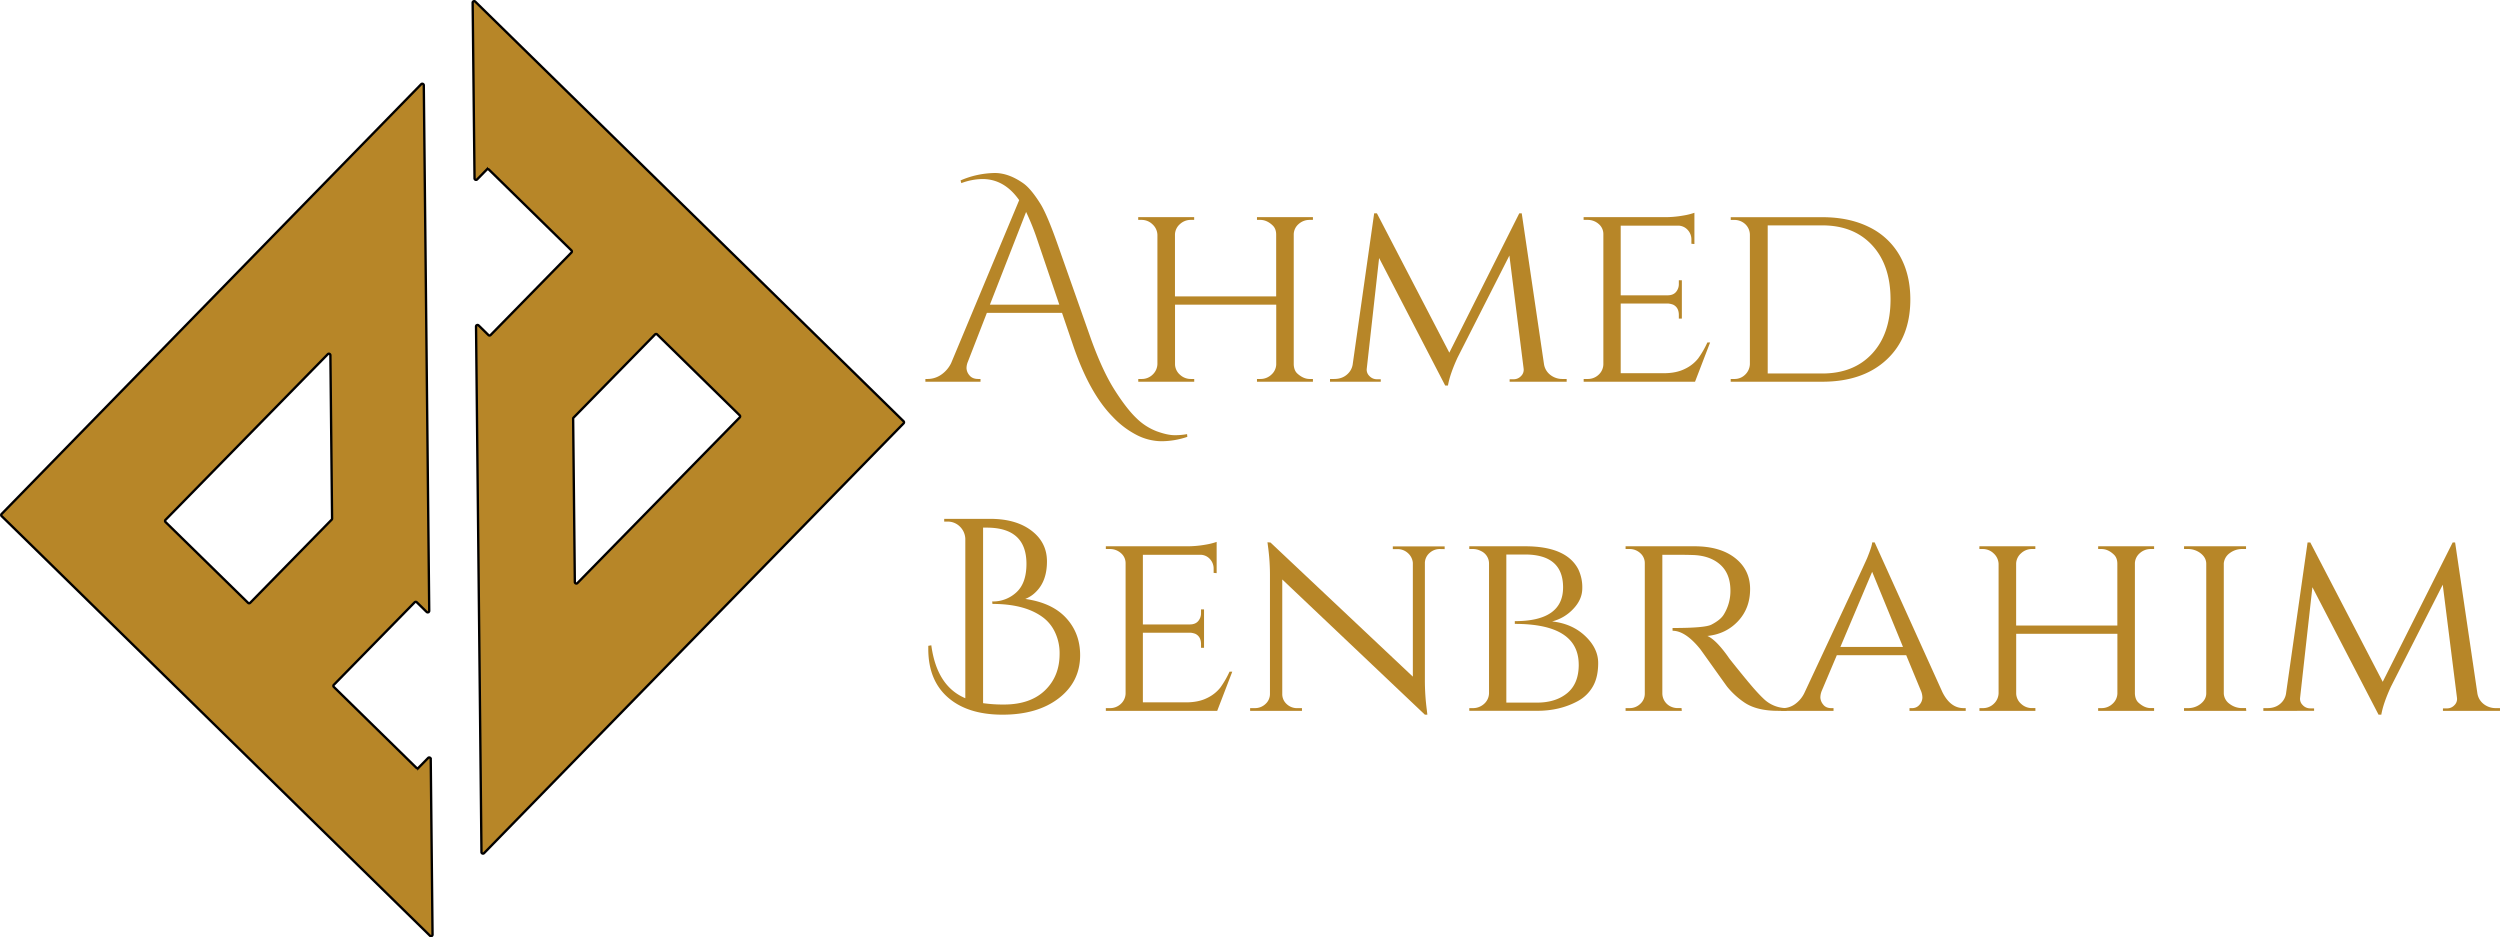<svg id="Layer_1" data-name="Layer 1" xmlns="http://www.w3.org/2000/svg" viewBox="0 0 2108.93 790.69"><defs><style>.cls-1,.cls-2{fill:#b78628;}.cls-1{stroke:#010000;stroke-miterlimit:10;stroke-width:2px;}</style></defs><path class="cls-1" d="M294.08,624,655.41,978a1.28,1.28,0,0,0,2.17-.93l-1.53-148.16a1.28,1.28,0,0,0-2.19-.88l-8.13,8.3a1.26,1.26,0,0,1-1.8,0l-69.62-68.19a1.28,1.28,0,0,1,0-1.8l68.2-69.62a1.28,1.28,0,0,1,1.8,0l8.3,8.14a1.28,1.28,0,0,0,2.17-.93l-4.58-443.37a1.28,1.28,0,0,0-2.19-.88L294.06,622.23A1.28,1.28,0,0,0,294.08,624Zm138.24,5a1.27,1.27,0,0,1,0-1.81l69.08-70.52,67.82-69.24a1.28,1.28,0,0,1,2.19.88l1.42,137.81a1.23,1.23,0,0,1-.36.9l-68.72,70.15a1.28,1.28,0,0,1-1.8,0Z" transform="translate(-292.7 -188.65)"/><path class="cls-1" d="M1054.92,544,693.59,190a1.28,1.28,0,0,0-2.17.93L693,339.11a1.28,1.28,0,0,0,2.19.88l8.13-8.3a1.26,1.26,0,0,1,1.8,0l69.62,68.19a1.28,1.28,0,0,1,0,1.8l-68.2,69.62a1.28,1.28,0,0,1-1.8,0l-8.3-8.14a1.28,1.28,0,0,0-2.17.93l4.58,443.37a1.28,1.28,0,0,0,2.19.88l353.93-362.57A1.28,1.28,0,0,0,1054.92,544Zm-138.24-5a1.27,1.27,0,0,1,0,1.81l-69.08,70.52L779.8,680.52a1.28,1.28,0,0,1-2.19-.88l-1.42-137.81a1.23,1.23,0,0,1,.36-.9l68.72-70.15a1.28,1.28,0,0,1,1.8,0Z" transform="translate(-292.7 -188.65)"/><path class="cls-2" d="M1103,340.84a75.22,75.22,0,0,1,28.92-6.25q11.56,0,23.83,8.56,6.71,4.64,15,18.05,5.55,9.26,14.11,33.54l28.23,80.06q9.72,26.83,19.78,42.68t18.39,23.83a49.48,49.48,0,0,0,17.36,11.22q9,3.24,14.92,3.24a54.66,54.66,0,0,0,10.53-.92l.23,2.31a68.49,68.49,0,0,1-21.75,3.7,46.49,46.49,0,0,1-21.29-5.43,74.28,74.28,0,0,1-19.89-15.16q-19.9-20.13-33.78-61.31l-9-26.38h-63.4l-16,41.19a14.17,14.17,0,0,0-1.16,5.55,9.8,9.8,0,0,0,2.43,5.9q2.43,3.12,7.52,3.12h1.85v2.32h-46.5v-2.32h2.08a20.13,20.13,0,0,0,10.87-3.35,25.14,25.14,0,0,0,8.79-10.07l57.38-137.43q-12.49-17.81-31-17.81a52,52,0,0,0-17.81,3.47Zm24.76,104.8h58.53L1168,391.74a207.67,207.67,0,0,0-9.71-24.3Z" transform="translate(-292.7 -188.65)"/><path class="cls-2" d="M1355.87,508.34a13.27,13.27,0,0,0,9.25-3.58,12.1,12.1,0,0,0,4.17-8.68V445.64h-85.37v50.44a12.09,12.09,0,0,0,4.16,8.68,13.27,13.27,0,0,0,9.25,3.58h2.78v2.32h-47.2v-2.32h2.78a13,13,0,0,0,9.37-3.7,12.72,12.72,0,0,0,4-8.79V386.65a12.57,12.57,0,0,0-4.17-8.8,13.08,13.08,0,0,0-9.25-3.7h-2.78v-2.31h47.2v2.31h-2.78a13.28,13.28,0,0,0-9.25,3.59,12.09,12.09,0,0,0-4.16,8.68V438.7h85.37V386.65c0-3.39-1-6-3-7.87q-4.86-4.62-10.41-4.63h-2.78v-2.31h47.2v2.31h-2.78a13.54,13.54,0,0,0-9.25,3.47,11.73,11.73,0,0,0-4.16,8.56v109.9c.15,3.4,1.15,5.94,3,7.64q5.09,4.62,10.41,4.62h2.78v2.32h-47.2v-2.32Z" transform="translate(-292.7 -188.65)"/><path class="cls-2" d="M1610.83,508.34h3.47v2.32h-48.12v-2.08h3.47a8.42,8.42,0,0,0,6.13-2.67,7.32,7.32,0,0,0,2.2-6.36l-12-95.32-43.73,86.07q-6.48,14.11-8.1,23.6h-2.31l-55.76-107.59-10.41,93.24a7.29,7.29,0,0,0,2.19,6.25,8.54,8.54,0,0,0,6.37,2.78h3.24v2.08h-42.81v-2.32h3.47q8.34,0,13-6a14.09,14.09,0,0,0,2.78-7.17l18-126.56h2.32l61.08,117.53,59-117.53h2.09l18.74,127a14.15,14.15,0,0,0,5.32,9.25A16.26,16.26,0,0,0,1610.83,508.34Z" transform="translate(-292.7 -188.65)"/><path class="cls-2" d="M1631.88,508.34a13.16,13.16,0,0,0,9.37-3.58,12.28,12.28,0,0,0,4-8.68V386.18a11,11,0,0,0-3.93-8.56,13.89,13.89,0,0,0-9.49-3.47h-3.24v-2.31h67.56a88.14,88.14,0,0,0,16.66-1.39,53.26,53.26,0,0,0,9.25-2.31v26.37l-2.54-.23v-3.47a11.79,11.79,0,0,0-3.24-8.33A10.9,10.9,0,0,0,1708,379h-48.12v58.77h39.56c3.08,0,5.44-.93,7.06-2.78a10.14,10.14,0,0,0,2.42-6.94v-3h2.55v32.39h-2.55v-3q0-6.48-4.85-8.8a16.3,16.3,0,0,0-3.94-.92h-40.25v58.76h36.32q10.63,0,17.93-3.7a31.1,31.1,0,0,0,11.11-8.79,79.38,79.38,0,0,0,7.75-13.42h2.31l-12.72,33.09h-93.94v-2.32Z" transform="translate(-292.7 -188.65)"/><path class="cls-2" d="M1904.2,441.25q0,32.16-20,50.78t-54.25,18.63h-77.28v-2.32h3a12.53,12.53,0,0,0,9.25-3.7,12.9,12.9,0,0,0,3.94-8.79V386.65a12.42,12.42,0,0,0-4-9,13.45,13.45,0,0,0-9.37-3.47h-2.78v-2.31h77.28q22.66,0,39.44,8.33a59.39,59.39,0,0,1,25.8,24.06Q1904.2,420,1904.2,441.25Zm-120.31-62.47V503.72h46q26.6,0,42.11-16.78t15.5-45.69q0-28.92-15.5-45.7t-42.11-16.77Z" transform="translate(-292.7 -188.65)"/><path class="cls-2" d="M1167.08,687.42a26.12,26.12,0,0,1-9.49,6.48q22.68,3.24,34.48,16.08t11.8,31.35q0,22.44-18,36.32t-47.43,13.88q-29.39,0-46-14.46t-16.66-40.83v-2.78l2.55-.46q4.62,34.47,28.68,44.65V643a15.21,15.21,0,0,0-4.74-10.3,14.44,14.44,0,0,0-10.29-4.05h-2.78v-2.31H1128q21.74,0,34.82,9.95t13.07,26Q1175.87,678.4,1167.08,687.42ZM1122,633.74V781.82a118.81,118.81,0,0,0,17.59,1.15q22.2,0,34.59-11.91t12.37-30.89a40.93,40.93,0,0,0-3.81-18,33.32,33.32,0,0,0-9.61-12.26q-15.27-11.79-43-11.8h-.23l-.23-2.08h.23a28.87,28.87,0,0,0,20.24-7.75q8.45-7.76,8.45-24,0-30.54-33.55-30.54Z" transform="translate(-292.7 -188.65)"/><path class="cls-2" d="M1228.85,786a13.13,13.13,0,0,0,9.37-3.59,12.24,12.24,0,0,0,4-8.67V663.82a11,11,0,0,0-3.93-8.56,13.89,13.89,0,0,0-9.49-3.47h-3.24v-2.31h67.56a89,89,0,0,0,16.66-1.39,53.64,53.64,0,0,0,9.25-2.32v26.38l-2.54-.23v-3.47a11.77,11.77,0,0,0-3.24-8.33,10.87,10.87,0,0,0-8.33-3.47h-48.12v58.76h39.56c3.08,0,5.44-.92,7.06-2.77a10.17,10.17,0,0,0,2.43-6.94v-3h2.54v32.39h-2.54v-3c0-4.31-1.62-7.25-4.86-8.79a16.3,16.3,0,0,0-3.94-.92h-40.25v58.76h36.32q10.63,0,17.93-3.7a31.21,31.21,0,0,0,11.11-8.79,79.38,79.38,0,0,0,7.75-13.42h2.31l-12.72,33.08h-93.94V786Z" transform="translate(-292.7 -188.65)"/><path class="cls-2" d="M1507.41,651.79a12.67,12.67,0,0,0-8.79,3.35,11.43,11.43,0,0,0-3.93,8.22v98.56a189.11,189.11,0,0,0,1.62,25.45l.46,4.16h-2.08L1374.38,677.47V774a11.26,11.26,0,0,0,3.7,8.56,12.7,12.7,0,0,0,9,3.47H1391v2.31h-43.73V786h3.93a12.71,12.71,0,0,0,9-3.47A11.27,11.27,0,0,0,1364,774v-99a177.54,177.54,0,0,0-1.62-25.22l-.47-3.7,2.55.23,120.08,113.13v-96a12.35,12.35,0,0,0-4.17-8.22,12.68,12.68,0,0,0-8.79-3.35h-3.93v-2.31h43.72v2.31Z" transform="translate(-292.7 -188.65)"/><path class="cls-2" d="M1624,668.68a34.91,34.91,0,0,1,3.47,16.19q0,9.5-7.64,17.47A36.63,36.63,0,0,1,1602,712.87q16.88,1.86,27.88,12.26t11,22.79q0,12.38-4.75,20.25a32,32,0,0,1-12.61,12q-15,8.1-34,8.09h-57.37V786h2.77a13.86,13.86,0,0,0,9.72-3.59,12.3,12.3,0,0,0,4.16-8.9V664.28a11.6,11.6,0,0,0-6.94-10.87,14.4,14.4,0,0,0-6.94-1.62h-2.77v-2.31h47.19Q1613.83,649.48,1624,668.68Zm.46,80.74q0-34.47-53.91-34.47v-2.31q40.73,0,40.72-28.46,0-27.76-32.16-27.76H1563.4V781.35h25.91q15.74,0,25.45-8T1624.48,749.42Z" transform="translate(-292.7 -188.65)"/><path class="cls-2" d="M1707.31,656.65H1695V773.49a12.41,12.41,0,0,0,6.48,10.87,13.9,13.9,0,0,0,6.71,1.62h3l.23,2.31H1664V786h3.24a12.85,12.85,0,0,0,9.14-3.59,11.48,11.48,0,0,0,3.82-8.67V663.82a11.13,11.13,0,0,0-3.82-8.56,13.14,13.14,0,0,0-9.14-3.47H1664v-2.31h58.07q21.75,0,34.36,9.94t12.61,26.15q0,16.2-10.18,27.07T1733,725.13q7.4,3.24,17.81,18-.22,0,8,10.18T1772,769.21q5,5.67,8.21,8.67a27.81,27.81,0,0,0,19.67,8.1v2.31h-7.17q-18.29,0-28.69-7.17a67.39,67.39,0,0,1-14.35-13.19q-1.38-1.84-11.68-16.31t-11-15.38q-12.49-15.5-23.37-15.5v-2.32q27.08,0,32.63-2.77,7.63-3.93,10.41-8.33a37.72,37.72,0,0,0,5.78-20.36q0-14.12-8.33-21.75t-22.44-8.33C1717.49,656.73,1712.7,656.65,1707.31,656.65Z" transform="translate(-292.7 -188.65)"/><path class="cls-2" d="M1949.08,786h1.85v2.31H1903.5V786h1.85a7.94,7.94,0,0,0,6.71-3,9.49,9.49,0,0,0,2.32-5.67,15.06,15.06,0,0,0-.93-5.2l-12.72-30.77h-58.54l-12.72,30.07a15.69,15.69,0,0,0-1.16,5.67,10,10,0,0,0,2.31,5.79c1.54,2.08,3.86,3.12,6.94,3.12h1.85v2.31h-44.19V786h1.86a17.6,17.6,0,0,0,9.83-3.35,24.75,24.75,0,0,0,8.21-10.07q50.67-108.27,52.75-113.37,3.93-9.72,4.17-13h2.08l57.15,126.32Q1938,786,1949.08,786ZM1845.2,734.39H1898L1872,671Z" transform="translate(-292.7 -188.65)"/><path class="cls-2" d="M2065.46,786a13.27,13.27,0,0,0,9.25-3.59,12.09,12.09,0,0,0,4.16-8.67V723.28H1993.5v50.44a12.06,12.06,0,0,0,4.17,8.67,13.23,13.23,0,0,0,9.25,3.59h2.78v2.31h-47.2V786h2.77a13,13,0,0,0,9.38-3.7,12.68,12.68,0,0,0,4-8.79V664.28a12.49,12.49,0,0,0-4.16-8.79,13.1,13.1,0,0,0-9.26-3.7h-2.77v-2.31h47.2v2.31h-2.78a13.28,13.28,0,0,0-9.25,3.59,12.06,12.06,0,0,0-4.17,8.67v52.29h85.37V664.28q0-5.09-3-7.86-4.86-4.63-10.41-4.63h-2.78v-2.31h47.2v2.31h-2.78a13.54,13.54,0,0,0-9.25,3.47,11.69,11.69,0,0,0-4.17,8.56v109.9c.15,3.39,1.16,5.94,3,7.63q5.08,4.64,10.41,4.63h2.78v2.31h-47.2V786Z" transform="translate(-292.7 -188.65)"/><path class="cls-2" d="M2138.33,786a16.89,16.89,0,0,0,10.88-3.7q4.62-3.71,4.62-8.79V664.28q0-5.09-4.62-8.79a17.29,17.29,0,0,0-11.11-3.7h-3v-2.31h52.29v2.31h-3a17.17,17.17,0,0,0-10.76,3.47,11.91,11.91,0,0,0-5,8.56v109.9a11.34,11.34,0,0,0,4.86,8.67,17.17,17.17,0,0,0,10.87,3.59h3l.23,2.31h-52.52V786Z" transform="translate(-292.7 -188.65)"/><path class="cls-2" d="M2398.15,786h3.47v2.31H2353.5v-2.08H2357a8.4,8.4,0,0,0,6.13-2.66,7.29,7.29,0,0,0,2.2-6.36l-12-95.32-43.73,86.06q-6.48,14.12-8.1,23.6h-2.31L2243.37,684,2233,777.19a7.29,7.29,0,0,0,2.2,6.25,8.49,8.49,0,0,0,6.36,2.77h3.24v2.08H2202V786h3.47q8.33,0,13-6a14.05,14.05,0,0,0,2.78-7.17l18.05-126.55h2.31l61.08,117.53,59-117.53h2.08l18.74,127a14.18,14.18,0,0,0,5.32,9.25A16.31,16.31,0,0,0,2398.15,786Z" transform="translate(-292.7 -188.65)"/></svg>